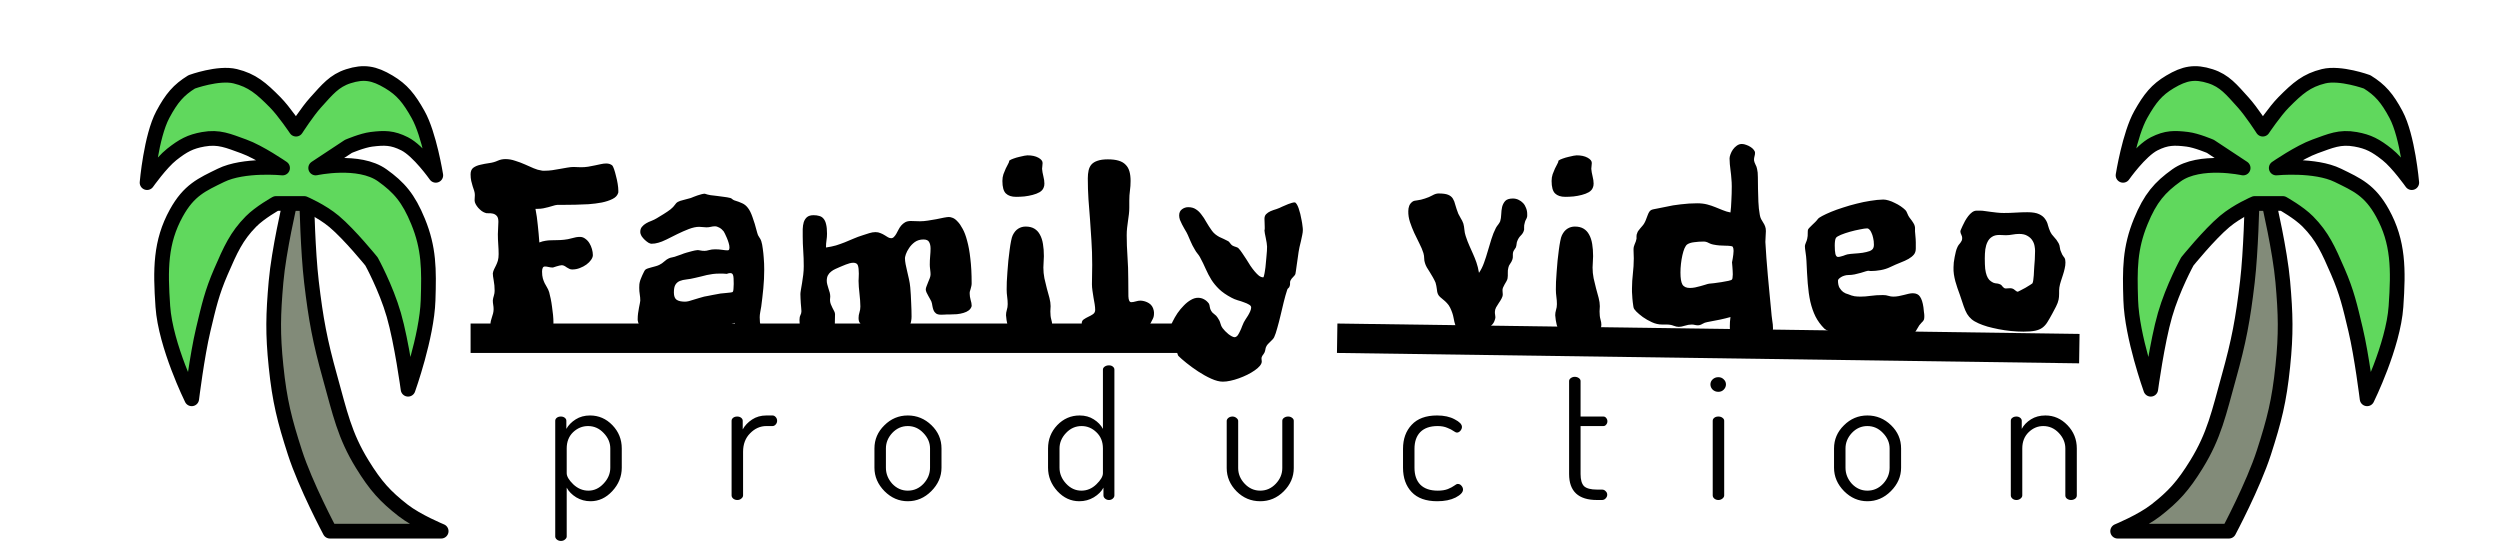 <svg width="170" height="37" viewBox="0 0 170 37" fill="none" xmlns="http://www.w3.org/2000/svg">
<g filter="url(#filter0_d)">
<path d="M42.028 9.139C41.976 9.303 41.847 9.435 41.642 9.534C41.442 9.634 41.202 9.713 40.921 9.771C40.645 9.824 40.347 9.862 40.024 9.886C39.708 9.903 39.406 9.915 39.119 9.921C38.832 9.927 38.577 9.93 38.355 9.93C38.138 9.924 37.988 9.924 37.906 9.93C37.795 9.941 37.69 9.965 37.59 10C37.49 10.029 37.388 10.059 37.282 10.088C37.177 10.117 37.062 10.144 36.94 10.167C36.822 10.19 36.688 10.202 36.535 10.202H36.412C36.482 10.56 36.535 10.929 36.57 11.31C36.611 11.685 36.647 12.077 36.676 12.487C36.822 12.429 36.96 12.391 37.089 12.373C37.224 12.35 37.355 12.338 37.484 12.338C37.619 12.332 37.757 12.329 37.898 12.329C38.038 12.329 38.19 12.32 38.355 12.303C38.536 12.285 38.718 12.25 38.899 12.197C39.087 12.139 39.266 12.109 39.435 12.109C39.57 12.109 39.69 12.15 39.796 12.232C39.907 12.309 40.001 12.408 40.077 12.531C40.153 12.654 40.212 12.789 40.253 12.935C40.294 13.082 40.315 13.22 40.315 13.349C40.315 13.448 40.273 13.557 40.191 13.674C40.115 13.785 40.01 13.891 39.875 13.99C39.746 14.084 39.597 14.163 39.427 14.227C39.263 14.292 39.09 14.324 38.908 14.324C38.838 14.324 38.773 14.31 38.715 14.28C38.656 14.251 38.598 14.219 38.539 14.184C38.486 14.143 38.431 14.107 38.372 14.078C38.319 14.049 38.261 14.034 38.196 14.034C38.161 14.034 38.108 14.043 38.038 14.06C37.974 14.078 37.909 14.096 37.845 14.113C37.78 14.131 37.725 14.148 37.678 14.166C37.631 14.184 37.605 14.192 37.599 14.192C37.499 14.192 37.402 14.181 37.309 14.157C37.215 14.134 37.13 14.122 37.054 14.122C36.983 14.122 36.934 14.154 36.904 14.219C36.875 14.283 36.86 14.365 36.86 14.465C36.86 14.652 36.878 14.808 36.913 14.931C36.948 15.048 36.989 15.156 37.036 15.256C37.089 15.35 37.142 15.443 37.194 15.537C37.253 15.631 37.303 15.742 37.344 15.871C37.379 15.994 37.414 16.144 37.449 16.319C37.484 16.489 37.514 16.668 37.537 16.855C37.566 17.043 37.59 17.23 37.607 17.418C37.625 17.605 37.634 17.778 37.634 17.936C37.634 18.007 37.628 18.112 37.616 18.253C37.605 18.388 37.584 18.528 37.555 18.675C37.531 18.821 37.496 18.959 37.449 19.088C37.408 19.223 37.355 19.319 37.291 19.378C37.262 19.407 37.209 19.434 37.133 19.457C37.057 19.48 36.972 19.504 36.878 19.527C36.79 19.551 36.702 19.571 36.614 19.589C36.526 19.612 36.459 19.633 36.412 19.65C36.283 19.686 36.14 19.738 35.981 19.809C35.823 19.879 35.685 19.914 35.568 19.914C35.475 19.914 35.357 19.882 35.217 19.817C35.076 19.759 34.933 19.721 34.786 19.703C34.505 19.68 34.285 19.639 34.127 19.58C33.969 19.527 33.846 19.448 33.758 19.343C33.676 19.243 33.614 19.111 33.573 18.947C33.538 18.777 33.5 18.566 33.459 18.314C33.447 18.244 33.427 18.189 33.398 18.148C33.368 18.106 33.353 18.065 33.353 18.024C33.353 17.96 33.362 17.89 33.38 17.814C33.403 17.737 33.427 17.658 33.45 17.576C33.48 17.488 33.506 17.4 33.529 17.312C33.553 17.219 33.565 17.122 33.565 17.023C33.565 16.923 33.556 16.823 33.538 16.724C33.52 16.624 33.512 16.524 33.512 16.425C33.523 16.319 33.547 16.214 33.582 16.108C33.617 15.997 33.635 15.886 33.635 15.774C33.635 15.523 33.614 15.291 33.573 15.08C33.532 14.863 33.512 14.699 33.512 14.588C33.529 14.482 33.559 14.389 33.6 14.307C33.647 14.225 33.69 14.137 33.731 14.043C33.778 13.949 33.819 13.844 33.855 13.727C33.89 13.604 33.907 13.454 33.907 13.278C33.907 13.073 33.898 12.854 33.881 12.619C33.863 12.379 33.855 12.148 33.855 11.925C33.855 11.796 33.86 11.658 33.872 11.512C33.884 11.359 33.89 11.216 33.89 11.081C33.89 10.888 33.852 10.753 33.775 10.677C33.705 10.601 33.62 10.551 33.52 10.527C33.421 10.504 33.318 10.495 33.213 10.501C33.113 10.507 33.034 10.495 32.976 10.466C32.905 10.442 32.829 10.401 32.747 10.343C32.665 10.278 32.589 10.208 32.519 10.132C32.448 10.05 32.39 9.965 32.343 9.877C32.296 9.789 32.273 9.704 32.273 9.622C32.273 9.569 32.275 9.511 32.281 9.446C32.287 9.376 32.29 9.314 32.29 9.262C32.29 9.168 32.275 9.074 32.246 8.98C32.217 8.881 32.182 8.775 32.141 8.664C32.105 8.553 32.073 8.433 32.044 8.304C32.015 8.169 32 8.02 32 7.855C32 7.65 32.062 7.501 32.185 7.407C32.313 7.313 32.472 7.246 32.659 7.205C32.852 7.158 33.055 7.12 33.266 7.091C33.482 7.062 33.679 7.006 33.855 6.924C34.013 6.854 34.185 6.818 34.373 6.818C34.59 6.818 34.81 6.856 35.032 6.933C35.261 7.003 35.48 7.085 35.691 7.179C35.902 7.267 36.102 7.354 36.289 7.442C36.482 7.524 36.655 7.574 36.808 7.592C36.843 7.604 36.881 7.609 36.922 7.609C36.963 7.609 37.007 7.609 37.054 7.609C37.206 7.609 37.37 7.598 37.546 7.574C37.722 7.545 37.898 7.516 38.073 7.486C38.249 7.451 38.416 7.422 38.574 7.398C38.738 7.369 38.882 7.354 39.005 7.354C39.075 7.354 39.154 7.357 39.242 7.363C39.336 7.369 39.424 7.372 39.506 7.372C39.67 7.372 39.831 7.36 39.989 7.337C40.148 7.308 40.3 7.278 40.446 7.249C40.593 7.214 40.73 7.185 40.859 7.161C40.988 7.132 41.108 7.117 41.22 7.117C41.39 7.117 41.527 7.161 41.633 7.249C41.668 7.284 41.709 7.369 41.756 7.504C41.803 7.639 41.847 7.794 41.888 7.97C41.935 8.14 41.973 8.315 42.002 8.497C42.031 8.679 42.046 8.831 42.046 8.954C42.046 8.989 42.046 9.024 42.046 9.06C42.046 9.095 42.04 9.121 42.028 9.139ZM51.932 13.507C51.944 13.642 51.953 13.779 51.959 13.92C51.964 14.055 51.967 14.195 51.967 14.342C51.967 14.758 51.947 15.18 51.906 15.607C51.865 16.029 51.818 16.439 51.765 16.838C51.748 16.967 51.724 17.099 51.695 17.233C51.671 17.362 51.66 17.477 51.66 17.576C51.66 17.793 51.68 18.004 51.721 18.209C51.762 18.408 51.783 18.593 51.783 18.763C51.783 18.798 51.759 18.877 51.712 19C51.666 19.123 51.589 19.249 51.484 19.378C51.384 19.507 51.252 19.621 51.088 19.721C50.93 19.826 50.737 19.879 50.508 19.879C50.245 19.879 50.066 19.803 49.972 19.65C49.884 19.498 49.84 19.305 49.84 19.07C49.84 18.906 49.855 18.73 49.884 18.543C49.914 18.35 49.946 18.153 49.981 17.954C49.846 17.983 49.712 18.039 49.577 18.121C49.448 18.203 49.325 18.279 49.208 18.35C48.95 18.502 48.692 18.663 48.434 18.833C48.182 19.003 47.907 19.158 47.608 19.299C47.309 19.439 46.981 19.557 46.624 19.65C46.272 19.744 45.868 19.791 45.411 19.791C45.399 19.791 45.352 19.791 45.27 19.791C45.194 19.797 45.103 19.797 44.998 19.791C44.892 19.785 44.781 19.77 44.664 19.747C44.552 19.724 44.453 19.686 44.365 19.633C44.236 19.504 44.11 19.343 43.987 19.149C43.87 18.962 43.764 18.777 43.67 18.596C43.583 18.408 43.512 18.244 43.459 18.104C43.407 17.963 43.38 17.878 43.38 17.849C43.369 17.819 43.363 17.793 43.363 17.77C43.363 17.74 43.363 17.711 43.363 17.682C43.363 17.559 43.372 17.433 43.389 17.304C43.407 17.169 43.427 17.043 43.451 16.926C43.474 16.803 43.495 16.7 43.512 16.618C43.53 16.53 43.539 16.472 43.539 16.442C43.539 16.296 43.527 16.155 43.504 16.02C43.48 15.88 43.468 15.727 43.468 15.563C43.468 15.487 43.471 15.408 43.477 15.326C43.489 15.238 43.509 15.148 43.539 15.054C43.539 15.048 43.553 15.01 43.583 14.94C43.612 14.869 43.644 14.793 43.679 14.711C43.72 14.629 43.758 14.55 43.794 14.474C43.834 14.398 43.864 14.354 43.881 14.342C43.922 14.307 43.978 14.277 44.048 14.254C44.119 14.23 44.198 14.207 44.286 14.184C44.374 14.16 44.462 14.137 44.549 14.113C44.643 14.09 44.734 14.058 44.822 14.017C44.957 13.952 45.077 13.87 45.182 13.771C45.294 13.671 45.393 13.604 45.481 13.568C45.54 13.539 45.619 13.516 45.718 13.498C45.824 13.48 45.932 13.448 46.044 13.401C46.12 13.378 46.213 13.346 46.325 13.305C46.436 13.258 46.553 13.217 46.676 13.182C46.805 13.141 46.934 13.105 47.063 13.076C47.192 13.041 47.315 13.018 47.432 13.006C47.485 13.006 47.549 13.015 47.626 13.032C47.708 13.05 47.804 13.059 47.916 13.059C47.998 13.059 48.097 13.041 48.214 13.006C48.332 12.971 48.472 12.953 48.636 12.953C48.8 12.953 48.959 12.965 49.111 12.988C49.263 13.012 49.38 13.023 49.462 13.023C49.527 13.023 49.565 13.006 49.577 12.971C49.594 12.93 49.603 12.883 49.603 12.83C49.603 12.742 49.586 12.64 49.55 12.523C49.515 12.405 49.474 12.291 49.427 12.18C49.38 12.068 49.337 11.972 49.295 11.89C49.255 11.808 49.225 11.755 49.208 11.731C49.12 11.62 49.02 11.535 48.909 11.477C48.803 11.418 48.707 11.389 48.619 11.389C48.525 11.389 48.431 11.4 48.337 11.424C48.25 11.447 48.15 11.459 48.039 11.459C47.957 11.459 47.872 11.453 47.784 11.441C47.702 11.43 47.62 11.424 47.538 11.424C47.338 11.424 47.107 11.474 46.843 11.573C46.586 11.673 46.325 11.787 46.061 11.916C45.803 12.045 45.557 12.168 45.323 12.285C45.094 12.396 44.91 12.47 44.769 12.505C44.693 12.523 44.614 12.54 44.532 12.558C44.45 12.569 44.371 12.575 44.294 12.575C44.248 12.575 44.18 12.552 44.092 12.505C44.01 12.452 43.928 12.388 43.846 12.312C43.764 12.235 43.691 12.15 43.627 12.057C43.568 11.957 43.539 11.86 43.539 11.767C43.539 11.626 43.577 11.512 43.653 11.424C43.729 11.33 43.823 11.251 43.934 11.187C44.045 11.122 44.166 11.066 44.294 11.02C44.429 10.967 44.549 10.908 44.655 10.844C44.79 10.762 44.948 10.665 45.13 10.554C45.311 10.442 45.466 10.337 45.595 10.237C45.73 10.126 45.827 10.026 45.885 9.938C45.944 9.845 46.014 9.774 46.096 9.728C46.178 9.681 46.307 9.637 46.483 9.596C46.659 9.555 46.823 9.511 46.975 9.464C47.022 9.446 47.087 9.42 47.169 9.385C47.256 9.35 47.344 9.317 47.432 9.288C47.526 9.259 47.614 9.232 47.696 9.209C47.784 9.186 47.851 9.174 47.898 9.174H47.933C48.044 9.215 48.17 9.247 48.311 9.271C48.452 9.288 48.598 9.306 48.751 9.323C48.909 9.341 49.064 9.361 49.216 9.385C49.375 9.402 49.524 9.429 49.665 9.464C49.712 9.476 49.755 9.502 49.796 9.543C49.837 9.578 49.881 9.604 49.928 9.622C50.145 9.687 50.327 9.754 50.473 9.824C50.62 9.889 50.749 9.994 50.86 10.141C50.971 10.281 51.074 10.486 51.167 10.756C51.267 11.02 51.376 11.38 51.493 11.837C51.516 11.942 51.56 12.039 51.625 12.127C51.689 12.215 51.736 12.303 51.765 12.391C51.812 12.537 51.847 12.716 51.871 12.927C51.9 13.132 51.92 13.325 51.932 13.507ZM49.823 15.854C49.852 15.824 49.87 15.76 49.876 15.66C49.887 15.555 49.893 15.438 49.893 15.309C49.893 15.156 49.89 15.033 49.884 14.94C49.879 14.84 49.867 14.764 49.849 14.711C49.832 14.658 49.808 14.623 49.779 14.605C49.75 14.582 49.712 14.57 49.665 14.57C49.63 14.57 49.597 14.573 49.568 14.579C49.544 14.585 49.521 14.591 49.498 14.597C49.474 14.608 49.451 14.617 49.427 14.623C49.334 14.611 49.246 14.605 49.164 14.605C49.087 14.605 49.008 14.605 48.926 14.605C48.762 14.605 48.61 14.614 48.469 14.632C48.334 14.649 48.2 14.673 48.065 14.702C47.936 14.731 47.807 14.764 47.678 14.799C47.549 14.834 47.412 14.866 47.265 14.896C47.054 14.948 46.861 14.983 46.685 15.001C46.509 15.019 46.357 15.054 46.228 15.106C46.099 15.159 46 15.244 45.929 15.361C45.859 15.473 45.824 15.648 45.824 15.889C45.824 16.135 45.888 16.302 46.017 16.39C46.146 16.472 46.334 16.513 46.58 16.513C46.656 16.513 46.744 16.501 46.843 16.477C46.943 16.448 47.048 16.416 47.16 16.381C47.277 16.346 47.394 16.311 47.511 16.275C47.634 16.234 47.757 16.199 47.88 16.17C47.968 16.152 48.062 16.135 48.162 16.117C48.267 16.094 48.37 16.073 48.469 16.056C48.575 16.038 48.671 16.02 48.759 16.003C48.853 15.985 48.932 15.971 48.997 15.959C49.038 15.953 49.102 15.947 49.19 15.941C49.278 15.93 49.366 15.921 49.454 15.915C49.542 15.903 49.621 15.895 49.691 15.889C49.767 15.877 49.811 15.865 49.823 15.854ZM66.072 16.82C66.037 16.938 65.97 17.034 65.87 17.11C65.776 17.181 65.659 17.236 65.519 17.277C65.384 17.318 65.234 17.348 65.07 17.365C64.912 17.377 64.754 17.383 64.596 17.383H64.394C64.376 17.383 64.326 17.386 64.244 17.392C64.162 17.398 64.08 17.4 63.998 17.4C63.84 17.4 63.723 17.371 63.647 17.312C63.57 17.254 63.515 17.181 63.48 17.093C63.444 16.999 63.418 16.899 63.401 16.794C63.389 16.689 63.365 16.589 63.33 16.495C63.319 16.466 63.292 16.416 63.251 16.346C63.216 16.275 63.175 16.202 63.128 16.126C63.081 16.044 63.04 15.965 63.005 15.889C62.97 15.807 62.952 15.739 62.952 15.687C62.952 15.622 62.97 15.549 63.005 15.467C63.04 15.379 63.075 15.288 63.111 15.194C63.151 15.101 63.19 15.007 63.225 14.913C63.26 14.819 63.278 14.734 63.278 14.658C63.278 14.57 63.269 14.459 63.251 14.324C63.233 14.19 63.225 14.081 63.225 13.999C63.225 13.8 63.233 13.606 63.251 13.419C63.269 13.226 63.278 13.053 63.278 12.9C63.278 12.719 63.245 12.572 63.181 12.461C63.122 12.344 62.993 12.285 62.794 12.285C62.566 12.285 62.369 12.344 62.205 12.461C62.047 12.578 61.918 12.713 61.819 12.865C61.719 13.012 61.646 13.152 61.599 13.287C61.558 13.422 61.537 13.507 61.537 13.542C61.537 13.671 61.552 13.812 61.581 13.964C61.611 14.116 61.646 14.277 61.687 14.447C61.728 14.617 61.769 14.796 61.81 14.983C61.851 15.165 61.88 15.352 61.898 15.546C61.927 15.874 61.947 16.217 61.959 16.574C61.977 16.926 61.986 17.242 61.986 17.523C61.986 17.729 61.95 17.925 61.88 18.112C61.81 18.294 61.681 18.44 61.493 18.552C61.423 18.599 61.335 18.625 61.23 18.631C61.124 18.631 61.028 18.64 60.94 18.657C60.887 18.669 60.808 18.692 60.702 18.727C60.597 18.757 60.48 18.786 60.351 18.815C60.222 18.845 60.087 18.871 59.946 18.895C59.806 18.918 59.674 18.93 59.551 18.93C59.416 18.93 59.314 18.918 59.243 18.895C59.173 18.871 59.117 18.836 59.076 18.789C59.035 18.742 58.997 18.686 58.962 18.622C58.933 18.552 58.889 18.473 58.83 18.385C58.778 18.309 58.725 18.244 58.672 18.191C58.619 18.133 58.569 18.08 58.523 18.033C58.482 17.98 58.446 17.925 58.417 17.866C58.394 17.802 58.382 17.723 58.382 17.629C58.382 17.494 58.403 17.365 58.444 17.242C58.484 17.119 58.505 16.984 58.505 16.838C58.505 16.703 58.499 16.562 58.487 16.416C58.476 16.264 58.461 16.111 58.444 15.959C58.426 15.807 58.411 15.657 58.4 15.511C58.388 15.364 58.382 15.227 58.382 15.098C58.382 15.051 58.385 14.986 58.391 14.904C58.397 14.816 58.4 14.717 58.4 14.605C58.4 14.359 58.379 14.175 58.338 14.052C58.297 13.929 58.191 13.867 58.022 13.867C57.945 13.867 57.863 13.879 57.776 13.902C57.688 13.926 57.6 13.955 57.512 13.99C57.43 14.02 57.351 14.052 57.275 14.087C57.204 14.116 57.149 14.14 57.108 14.157C57.014 14.198 56.914 14.242 56.809 14.289C56.703 14.336 56.607 14.395 56.519 14.465C56.431 14.529 56.358 14.614 56.299 14.72C56.246 14.819 56.22 14.945 56.22 15.098C56.22 15.174 56.232 15.256 56.255 15.344C56.278 15.432 56.305 15.523 56.334 15.616C56.369 15.71 56.399 15.804 56.422 15.898C56.445 15.991 56.457 16.082 56.457 16.17C56.457 16.211 56.454 16.249 56.448 16.284C56.443 16.319 56.44 16.355 56.44 16.39C56.44 16.489 56.457 16.586 56.492 16.68C56.528 16.768 56.566 16.852 56.607 16.935C56.653 17.017 56.694 17.096 56.73 17.172C56.765 17.242 56.782 17.307 56.782 17.365C56.782 17.676 56.776 17.954 56.765 18.2C56.759 18.44 56.724 18.645 56.659 18.815C56.601 18.98 56.507 19.105 56.378 19.193C56.249 19.281 56.065 19.325 55.824 19.325C55.766 19.325 55.675 19.314 55.552 19.29C55.429 19.273 55.297 19.246 55.156 19.211C55.022 19.182 54.896 19.144 54.778 19.097C54.667 19.05 54.591 19 54.55 18.947C54.532 18.912 54.512 18.854 54.488 18.771C54.471 18.684 54.45 18.584 54.427 18.473C54.409 18.361 54.395 18.244 54.383 18.121C54.371 17.998 54.365 17.878 54.365 17.761C54.365 17.626 54.386 17.518 54.427 17.436C54.474 17.348 54.497 17.257 54.497 17.163C54.497 17.093 54.491 17.011 54.48 16.917C54.474 16.817 54.465 16.715 54.453 16.609C54.447 16.504 54.441 16.398 54.436 16.293C54.43 16.188 54.427 16.088 54.427 15.994C54.427 15.935 54.439 15.839 54.462 15.704C54.486 15.569 54.512 15.414 54.541 15.238C54.57 15.062 54.597 14.878 54.62 14.685C54.644 14.485 54.655 14.292 54.655 14.104C54.655 13.741 54.644 13.393 54.62 13.059C54.597 12.725 54.585 12.396 54.585 12.074C54.585 11.91 54.585 11.743 54.585 11.573C54.591 11.403 54.614 11.248 54.655 11.107C54.702 10.967 54.776 10.852 54.875 10.765C54.981 10.677 55.13 10.633 55.323 10.633C55.47 10.633 55.599 10.65 55.71 10.685C55.827 10.715 55.924 10.776 56 10.87C56.082 10.964 56.141 11.093 56.176 11.257C56.217 11.415 56.237 11.626 56.237 11.89C56.237 12.042 56.226 12.191 56.202 12.338C56.179 12.479 56.167 12.643 56.167 12.83C56.413 12.795 56.639 12.748 56.844 12.69C57.049 12.625 57.248 12.555 57.441 12.479C57.635 12.396 57.831 12.315 58.03 12.232C58.23 12.145 58.444 12.065 58.672 11.995C58.824 11.948 58.971 11.901 59.111 11.854C59.258 11.808 59.399 11.784 59.533 11.784C59.662 11.784 59.776 11.808 59.876 11.854C59.982 11.896 60.075 11.942 60.157 11.995C60.245 12.042 60.321 12.089 60.386 12.136C60.456 12.177 60.526 12.197 60.597 12.197C60.673 12.197 60.737 12.168 60.79 12.109C60.849 12.051 60.901 11.98 60.948 11.898C60.995 11.81 61.045 11.717 61.098 11.617C61.151 11.512 61.212 11.418 61.282 11.336C61.358 11.248 61.446 11.175 61.546 11.116C61.651 11.058 61.78 11.028 61.933 11.028C62.032 11.028 62.135 11.031 62.24 11.037C62.352 11.043 62.457 11.046 62.557 11.046C62.721 11.046 62.9 11.031 63.093 11.002C63.292 10.973 63.486 10.94 63.673 10.905C63.861 10.864 64.03 10.829 64.183 10.8C64.341 10.771 64.455 10.756 64.525 10.756C64.596 10.756 64.684 10.776 64.789 10.817C64.895 10.858 65.003 10.94 65.114 11.063C65.232 11.181 65.346 11.345 65.457 11.556C65.574 11.761 65.677 12.033 65.765 12.373C65.859 12.707 65.932 13.111 65.984 13.586C66.043 14.06 66.072 14.623 66.072 15.273C66.072 15.344 66.064 15.411 66.046 15.476C66.034 15.534 66.02 15.593 66.002 15.651C65.984 15.71 65.967 15.769 65.949 15.827C65.938 15.886 65.935 15.941 65.941 15.994C65.941 16.105 65.961 16.237 66.002 16.39C66.049 16.542 66.072 16.668 66.072 16.768V16.82ZM70.966 8.761C70.92 8.884 70.829 8.986 70.694 9.068C70.559 9.145 70.401 9.206 70.219 9.253C70.044 9.3 69.856 9.335 69.657 9.358C69.458 9.376 69.27 9.385 69.094 9.385C68.79 9.385 68.558 9.309 68.4 9.156C68.242 9.004 68.163 8.72 68.163 8.304C68.163 8.14 68.186 7.987 68.233 7.847C68.286 7.706 68.339 7.577 68.391 7.46C68.45 7.343 68.503 7.24 68.549 7.152C68.602 7.064 68.629 6.988 68.629 6.924C68.699 6.871 68.796 6.824 68.919 6.783C69.047 6.736 69.176 6.698 69.305 6.669C69.434 6.634 69.551 6.607 69.657 6.59C69.762 6.572 69.833 6.563 69.868 6.563C70.167 6.563 70.413 6.616 70.606 6.722C70.799 6.827 70.896 6.947 70.896 7.082C70.896 7.146 70.89 7.217 70.879 7.293C70.867 7.363 70.861 7.425 70.861 7.478C70.873 7.63 70.902 7.8 70.949 7.987C70.996 8.169 71.019 8.336 71.019 8.488C71.019 8.594 71.002 8.685 70.966 8.761ZM71.476 18.385C71.429 18.455 71.333 18.531 71.186 18.613C71.046 18.689 70.885 18.763 70.703 18.833C70.521 18.898 70.337 18.95 70.149 18.991C69.968 19.032 69.815 19.053 69.692 19.053C69.464 19.029 69.27 18.977 69.112 18.895C68.954 18.812 68.825 18.701 68.725 18.561C68.626 18.42 68.552 18.256 68.505 18.068C68.459 17.881 68.426 17.67 68.409 17.436C68.409 17.318 68.426 17.201 68.462 17.084C68.503 16.961 68.523 16.826 68.523 16.68C68.523 16.516 68.511 16.352 68.488 16.188C68.465 16.018 68.453 15.851 68.453 15.687C68.453 15.552 68.456 15.379 68.462 15.168C68.473 14.957 68.488 14.729 68.505 14.482C68.523 14.236 68.544 13.984 68.567 13.727C68.596 13.469 68.626 13.226 68.655 12.997C68.684 12.769 68.716 12.566 68.752 12.391C68.787 12.209 68.825 12.077 68.866 11.995C68.966 11.79 69.091 11.641 69.244 11.547C69.396 11.453 69.563 11.406 69.745 11.406C69.979 11.406 70.175 11.453 70.334 11.547C70.492 11.641 70.618 11.775 70.712 11.951C70.811 12.127 70.882 12.341 70.922 12.593C70.964 12.839 70.984 13.114 70.984 13.419C70.984 13.554 70.978 13.685 70.966 13.815C70.955 13.943 70.949 14.069 70.949 14.192C70.949 14.438 70.972 14.682 71.019 14.922C71.072 15.162 71.128 15.394 71.186 15.616C71.251 15.839 71.309 16.053 71.362 16.258C71.415 16.463 71.441 16.65 71.441 16.82C71.441 16.873 71.438 16.935 71.432 17.005C71.426 17.069 71.424 17.128 71.424 17.181C71.424 17.398 71.444 17.576 71.485 17.717C71.526 17.852 71.547 17.975 71.547 18.086C71.547 18.191 71.523 18.291 71.476 18.385ZM78.453 17.11C78.465 17.157 78.471 17.198 78.471 17.233C78.471 17.269 78.471 17.301 78.471 17.33C78.471 17.465 78.445 17.582 78.392 17.682C78.339 17.781 78.286 17.884 78.234 17.989C78.204 18.042 78.175 18.112 78.146 18.2C78.116 18.288 78.078 18.373 78.031 18.455C77.985 18.531 77.926 18.599 77.856 18.657C77.791 18.716 77.712 18.745 77.618 18.745C77.513 18.745 77.39 18.739 77.249 18.727C77.109 18.716 76.98 18.71 76.862 18.71C76.722 18.71 76.552 18.719 76.353 18.736C76.154 18.754 75.945 18.763 75.729 18.763H75.553C75.33 18.763 75.111 18.783 74.894 18.824C74.677 18.859 74.49 18.877 74.331 18.877C74.255 18.877 74.17 18.856 74.076 18.815C73.989 18.774 73.906 18.719 73.83 18.648C73.754 18.572 73.69 18.479 73.637 18.367C73.584 18.256 73.558 18.13 73.558 17.989C73.558 17.866 73.605 17.775 73.698 17.717C73.792 17.652 73.895 17.594 74.006 17.541C74.123 17.488 74.229 17.43 74.323 17.365C74.422 17.295 74.472 17.198 74.472 17.075C74.472 16.958 74.46 16.826 74.437 16.68C74.413 16.533 74.387 16.384 74.358 16.231C74.334 16.073 74.311 15.918 74.287 15.766C74.264 15.607 74.252 15.461 74.252 15.326C74.252 15.109 74.255 14.893 74.261 14.676C74.267 14.459 74.27 14.239 74.27 14.017C74.27 13.413 74.252 12.859 74.217 12.355C74.188 11.846 74.156 11.362 74.12 10.905C74.085 10.442 74.05 9.988 74.015 9.543C73.986 9.092 73.971 8.62 73.971 8.128C73.971 7.929 73.989 7.75 74.024 7.592C74.059 7.434 74.123 7.299 74.217 7.188C74.317 7.076 74.454 6.991 74.63 6.933C74.812 6.868 75.046 6.836 75.333 6.836C75.626 6.836 75.869 6.865 76.063 6.924C76.262 6.982 76.42 7.073 76.537 7.196C76.66 7.313 76.748 7.466 76.801 7.653C76.854 7.835 76.88 8.052 76.88 8.304C76.88 8.532 76.865 8.752 76.836 8.963C76.807 9.168 76.792 9.394 76.792 9.64V10.123C76.792 10.27 76.783 10.416 76.766 10.562C76.748 10.709 76.728 10.861 76.704 11.02C76.681 11.172 76.66 11.33 76.643 11.494C76.625 11.652 76.616 11.819 76.616 11.995C76.616 12.47 76.634 12.956 76.669 13.454C76.704 13.952 76.722 14.462 76.722 14.983C76.722 15.499 76.725 15.889 76.731 16.152C76.742 16.416 76.807 16.548 76.924 16.548C77.012 16.548 77.115 16.53 77.232 16.495C77.349 16.46 77.46 16.442 77.566 16.442C77.771 16.454 77.958 16.513 78.128 16.618C78.298 16.724 78.406 16.888 78.453 17.11ZM88.305 13.129C88.293 13.217 88.275 13.343 88.252 13.507C88.228 13.671 88.205 13.835 88.181 13.999C88.158 14.163 88.138 14.31 88.12 14.438C88.102 14.562 88.091 14.629 88.085 14.641C88.055 14.705 88.003 14.773 87.927 14.843C87.85 14.913 87.789 14.998 87.742 15.098C87.724 15.145 87.719 15.203 87.724 15.273C87.73 15.344 87.719 15.411 87.689 15.476C87.677 15.523 87.651 15.56 87.61 15.59C87.569 15.619 87.543 15.657 87.531 15.704C87.449 15.95 87.37 16.229 87.294 16.539C87.218 16.85 87.144 17.157 87.074 17.462C87.004 17.761 86.93 18.042 86.854 18.306C86.784 18.569 86.714 18.777 86.643 18.93C86.614 18.988 86.576 19.041 86.529 19.088C86.482 19.141 86.43 19.193 86.371 19.246C86.318 19.299 86.265 19.352 86.213 19.404C86.16 19.463 86.119 19.527 86.09 19.598C86.072 19.633 86.057 19.689 86.046 19.765C86.034 19.841 86.013 19.911 85.984 19.976C85.961 20.023 85.937 20.061 85.914 20.09C85.89 20.125 85.867 20.157 85.844 20.186C85.826 20.216 85.811 20.245 85.8 20.274C85.788 20.304 85.782 20.342 85.782 20.389C85.782 20.424 85.785 20.456 85.791 20.485C85.797 20.515 85.8 20.547 85.8 20.582C85.8 20.676 85.756 20.775 85.668 20.881C85.58 20.986 85.463 21.089 85.316 21.189C85.176 21.288 85.011 21.385 84.824 21.479C84.636 21.572 84.443 21.654 84.244 21.725C84.051 21.795 83.857 21.851 83.664 21.892C83.476 21.933 83.306 21.953 83.154 21.953C82.926 21.953 82.662 21.886 82.363 21.751C82.064 21.616 81.768 21.452 81.475 21.259C81.188 21.071 80.922 20.878 80.676 20.679C80.435 20.485 80.254 20.327 80.131 20.204C80.113 20.186 80.09 20.128 80.06 20.028C80.037 19.935 79.987 19.844 79.911 19.756C79.847 19.686 79.782 19.63 79.718 19.589C79.653 19.554 79.606 19.519 79.577 19.483C79.466 19.296 79.41 19.117 79.41 18.947C79.41 18.812 79.439 18.654 79.498 18.473C79.551 18.285 79.627 18.092 79.726 17.893C79.826 17.688 79.94 17.488 80.069 17.295C80.204 17.102 80.347 16.929 80.5 16.776C80.652 16.618 80.81 16.492 80.974 16.398C81.138 16.299 81.302 16.249 81.467 16.249C81.607 16.249 81.739 16.281 81.862 16.346C81.991 16.41 82.105 16.51 82.205 16.645C82.234 16.697 82.255 16.773 82.266 16.873C82.278 16.967 82.31 17.058 82.363 17.145C82.41 17.227 82.48 17.301 82.574 17.365C82.668 17.43 82.741 17.506 82.794 17.594C82.888 17.723 82.952 17.855 82.987 17.989C83.022 18.124 83.072 18.232 83.136 18.314C83.183 18.373 83.242 18.44 83.312 18.517C83.383 18.587 83.456 18.654 83.532 18.719C83.608 18.777 83.684 18.827 83.76 18.868C83.837 18.909 83.904 18.93 83.963 18.93C84.045 18.918 84.115 18.871 84.174 18.789C84.232 18.701 84.285 18.605 84.332 18.499C84.385 18.394 84.428 18.288 84.464 18.183C84.505 18.071 84.543 17.983 84.578 17.919C84.601 17.872 84.639 17.808 84.692 17.726C84.751 17.638 84.809 17.547 84.868 17.453C84.927 17.354 84.976 17.257 85.017 17.163C85.058 17.064 85.079 16.979 85.079 16.908C85.079 16.832 85.032 16.768 84.938 16.715C84.844 16.656 84.727 16.604 84.587 16.557C84.452 16.504 84.308 16.457 84.156 16.416C84.004 16.369 83.869 16.314 83.752 16.249C83.394 16.061 83.11 15.865 82.899 15.66C82.688 15.455 82.513 15.241 82.372 15.019C82.231 14.79 82.105 14.55 81.994 14.298C81.883 14.04 81.748 13.765 81.59 13.472C81.543 13.39 81.487 13.31 81.423 13.234C81.358 13.158 81.3 13.07 81.247 12.971C81.188 12.871 81.135 12.777 81.089 12.69C81.048 12.602 81.007 12.514 80.966 12.426C80.93 12.338 80.889 12.244 80.843 12.145C80.802 12.039 80.749 11.925 80.684 11.802C80.643 11.726 80.594 11.641 80.535 11.547C80.482 11.453 80.43 11.356 80.377 11.257C80.324 11.151 80.277 11.049 80.236 10.949C80.201 10.844 80.183 10.744 80.183 10.65C80.183 10.463 80.248 10.322 80.377 10.229C80.506 10.135 80.646 10.088 80.799 10.088C81.004 10.088 81.177 10.135 81.317 10.229C81.458 10.316 81.584 10.437 81.695 10.589C81.812 10.735 81.924 10.905 82.029 11.099C82.14 11.292 82.269 11.491 82.416 11.696C82.486 11.79 82.562 11.869 82.644 11.934C82.726 11.998 82.814 12.057 82.908 12.109C83.008 12.156 83.11 12.203 83.216 12.25C83.321 12.297 83.427 12.35 83.532 12.408C83.579 12.449 83.623 12.499 83.664 12.558C83.705 12.616 83.752 12.663 83.805 12.698C83.869 12.733 83.942 12.763 84.024 12.786C84.106 12.81 84.165 12.836 84.2 12.865C84.288 12.953 84.376 13.065 84.464 13.199C84.557 13.334 84.651 13.475 84.745 13.621C84.839 13.768 84.932 13.917 85.026 14.069C85.126 14.216 85.225 14.348 85.325 14.465C85.425 14.582 85.521 14.679 85.615 14.755C85.715 14.825 85.811 14.86 85.905 14.86C85.923 14.854 85.94 14.808 85.958 14.72C85.981 14.632 86.002 14.523 86.019 14.395C86.043 14.26 86.06 14.113 86.072 13.955C86.09 13.791 86.104 13.633 86.116 13.48C86.134 13.328 86.145 13.188 86.151 13.059C86.157 12.93 86.16 12.833 86.16 12.769C86.16 12.704 86.151 12.619 86.134 12.514C86.116 12.402 86.096 12.291 86.072 12.18C86.049 12.068 86.028 11.966 86.01 11.872C85.993 11.773 85.984 11.705 85.984 11.67C85.996 11.641 86.002 11.608 86.002 11.573C86.002 11.532 86.002 11.488 86.002 11.441C86.002 11.348 85.999 11.248 85.993 11.143C85.987 11.031 85.984 10.943 85.984 10.879C85.984 10.744 86.022 10.639 86.098 10.562C86.18 10.48 86.28 10.413 86.397 10.36C86.52 10.308 86.652 10.261 86.793 10.22C86.933 10.173 87.065 10.117 87.188 10.053C87.235 10.029 87.297 10.003 87.373 9.974C87.449 9.938 87.525 9.906 87.601 9.877C87.683 9.848 87.763 9.821 87.839 9.798C87.915 9.774 87.979 9.763 88.032 9.763C88.079 9.763 88.126 9.801 88.173 9.877C88.219 9.947 88.263 10.041 88.305 10.158C88.346 10.275 88.384 10.404 88.419 10.545C88.454 10.685 88.483 10.826 88.507 10.967C88.536 11.107 88.556 11.236 88.568 11.354C88.586 11.471 88.594 11.565 88.594 11.635C88.594 11.734 88.58 11.852 88.551 11.986C88.527 12.121 88.498 12.259 88.463 12.399C88.433 12.54 88.401 12.675 88.366 12.804C88.337 12.933 88.316 13.041 88.305 13.129ZM103.85 10.703C103.838 10.785 103.811 10.858 103.77 10.923C103.729 10.987 103.7 11.063 103.683 11.151C103.647 11.263 103.633 11.371 103.639 11.477C103.65 11.576 103.642 11.655 103.612 11.714C103.577 11.819 103.51 11.922 103.41 12.021C103.31 12.121 103.234 12.238 103.182 12.373C103.152 12.432 103.135 12.502 103.129 12.584C103.123 12.666 103.105 12.748 103.076 12.83C103.047 12.883 103.012 12.935 102.971 12.988C102.935 13.041 102.909 13.094 102.892 13.146C102.874 13.223 102.868 13.308 102.874 13.401C102.88 13.495 102.868 13.58 102.839 13.656C102.804 13.756 102.754 13.85 102.689 13.938C102.625 14.02 102.584 14.11 102.566 14.21C102.537 14.321 102.525 14.441 102.531 14.57C102.537 14.693 102.531 14.813 102.514 14.931C102.502 14.995 102.476 15.062 102.434 15.133C102.393 15.203 102.352 15.273 102.311 15.344C102.276 15.414 102.241 15.484 102.206 15.555C102.177 15.625 102.165 15.692 102.171 15.757C102.171 15.804 102.174 15.851 102.18 15.898C102.185 15.938 102.188 15.977 102.188 16.012C102.188 16.111 102.159 16.211 102.101 16.311C102.048 16.41 101.986 16.51 101.916 16.609C101.851 16.709 101.79 16.809 101.731 16.908C101.679 17.008 101.652 17.11 101.652 17.216C101.652 17.292 101.658 17.359 101.67 17.418C101.682 17.471 101.687 17.523 101.687 17.576C101.687 17.635 101.664 17.723 101.617 17.84C101.576 17.951 101.491 18.065 101.362 18.183C101.233 18.294 101.049 18.394 100.809 18.481C100.574 18.564 100.267 18.605 99.886 18.605C99.587 18.605 99.373 18.564 99.244 18.481C99.115 18.399 99.024 18.285 98.972 18.139C98.919 17.986 98.875 17.808 98.84 17.602C98.805 17.398 98.728 17.172 98.611 16.926C98.547 16.797 98.474 16.691 98.391 16.609C98.309 16.521 98.228 16.445 98.145 16.381C98.069 16.316 97.996 16.255 97.926 16.196C97.861 16.138 97.811 16.07 97.776 15.994C97.759 15.959 97.744 15.912 97.732 15.854C97.727 15.795 97.718 15.73 97.706 15.66C97.7 15.59 97.688 15.517 97.671 15.44C97.659 15.364 97.641 15.291 97.618 15.221C97.565 15.098 97.504 14.975 97.433 14.852C97.363 14.729 97.293 14.611 97.223 14.5C97.152 14.383 97.085 14.274 97.02 14.175C96.962 14.069 96.921 13.973 96.897 13.885C96.862 13.785 96.845 13.68 96.845 13.568C96.845 13.451 96.827 13.331 96.792 13.208C96.728 13.003 96.637 12.786 96.519 12.558C96.402 12.323 96.285 12.083 96.168 11.837C96.057 11.591 95.96 11.345 95.878 11.099C95.796 10.847 95.758 10.601 95.764 10.36C95.764 10.231 95.784 10.111 95.825 10C95.866 9.889 95.942 9.792 96.054 9.71C96.118 9.663 96.227 9.634 96.379 9.622C96.537 9.604 96.71 9.563 96.897 9.499C97.085 9.44 97.252 9.37 97.398 9.288C97.551 9.2 97.691 9.156 97.82 9.156C98.113 9.156 98.33 9.186 98.471 9.244C98.617 9.303 98.725 9.391 98.796 9.508C98.866 9.619 98.922 9.763 98.963 9.938C99.01 10.108 99.077 10.308 99.165 10.536C99.212 10.636 99.267 10.738 99.332 10.844C99.402 10.949 99.461 11.069 99.508 11.204C99.543 11.333 99.566 11.471 99.578 11.617C99.59 11.764 99.619 11.907 99.666 12.048C99.748 12.3 99.833 12.523 99.921 12.716C100.009 12.903 100.091 13.088 100.167 13.27C100.249 13.451 100.325 13.642 100.395 13.841C100.466 14.04 100.524 14.277 100.571 14.553C100.712 14.348 100.826 14.119 100.914 13.867C101.008 13.609 101.093 13.346 101.169 13.076C101.251 12.801 101.333 12.528 101.415 12.259C101.497 11.989 101.6 11.734 101.723 11.494C101.769 11.412 101.822 11.336 101.881 11.266C101.939 11.19 101.983 11.116 102.013 11.046C102.054 10.911 102.077 10.756 102.083 10.58C102.089 10.398 102.109 10.229 102.144 10.07C102.185 9.912 102.256 9.777 102.355 9.666C102.461 9.555 102.634 9.499 102.874 9.499C103.015 9.499 103.143 9.528 103.261 9.587C103.378 9.64 103.48 9.713 103.568 9.807C103.656 9.9 103.724 10.012 103.77 10.141C103.823 10.27 103.85 10.407 103.85 10.554V10.703ZM108.313 8.761C108.266 8.884 108.175 8.986 108.041 9.068C107.906 9.145 107.748 9.206 107.566 9.253C107.39 9.3 107.203 9.335 107.003 9.358C106.804 9.376 106.617 9.385 106.441 9.385C106.136 9.385 105.905 9.309 105.747 9.156C105.588 9.004 105.509 8.72 105.509 8.304C105.509 8.14 105.533 7.987 105.58 7.847C105.632 7.706 105.685 7.577 105.738 7.46C105.796 7.343 105.849 7.24 105.896 7.152C105.949 7.064 105.975 6.988 105.975 6.924C106.045 6.871 106.142 6.824 106.265 6.783C106.394 6.736 106.523 6.698 106.652 6.669C106.781 6.634 106.898 6.607 107.003 6.59C107.109 6.572 107.179 6.563 107.214 6.563C107.513 6.563 107.759 6.616 107.953 6.722C108.146 6.827 108.243 6.947 108.243 7.082C108.243 7.146 108.237 7.217 108.225 7.293C108.213 7.363 108.208 7.425 108.208 7.478C108.219 7.63 108.249 7.8 108.295 7.987C108.342 8.169 108.366 8.336 108.366 8.488C108.366 8.594 108.348 8.685 108.313 8.761ZM108.823 18.385C108.776 18.455 108.679 18.531 108.533 18.613C108.392 18.689 108.231 18.763 108.049 18.833C107.868 18.898 107.683 18.95 107.496 18.991C107.314 19.032 107.162 19.053 107.039 19.053C106.81 19.029 106.617 18.977 106.458 18.895C106.3 18.812 106.171 18.701 106.072 18.561C105.972 18.42 105.899 18.256 105.852 18.068C105.805 17.881 105.773 17.67 105.755 17.436C105.755 17.318 105.773 17.201 105.808 17.084C105.849 16.961 105.87 16.826 105.87 16.68C105.87 16.516 105.858 16.352 105.834 16.188C105.811 16.018 105.799 15.851 105.799 15.687C105.799 15.552 105.802 15.379 105.808 15.168C105.82 14.957 105.834 14.729 105.852 14.482C105.87 14.236 105.89 13.984 105.914 13.727C105.943 13.469 105.972 13.226 106.001 12.997C106.031 12.769 106.063 12.566 106.098 12.391C106.133 12.209 106.171 12.077 106.212 11.995C106.312 11.79 106.438 11.641 106.59 11.547C106.743 11.453 106.91 11.406 107.091 11.406C107.326 11.406 107.522 11.453 107.68 11.547C107.838 11.641 107.964 11.775 108.058 11.951C108.158 12.127 108.228 12.341 108.269 12.593C108.31 12.839 108.331 13.114 108.331 13.419C108.331 13.554 108.325 13.685 108.313 13.815C108.301 13.943 108.295 14.069 108.295 14.192C108.295 14.438 108.319 14.682 108.366 14.922C108.418 15.162 108.474 15.394 108.533 15.616C108.597 15.839 108.656 16.053 108.708 16.258C108.761 16.463 108.788 16.65 108.788 16.82C108.788 16.873 108.785 16.935 108.779 17.005C108.773 17.069 108.77 17.128 108.77 17.181C108.77 17.398 108.791 17.576 108.832 17.717C108.873 17.852 108.893 17.975 108.893 18.086C108.893 18.191 108.87 18.291 108.823 18.385ZM120.44 17.128C120.458 17.362 120.481 17.579 120.511 17.778C120.546 17.977 120.564 18.162 120.564 18.332C120.564 18.473 120.54 18.61 120.493 18.745C120.452 18.88 120.376 18.997 120.265 19.097C120.159 19.202 120.016 19.287 119.834 19.352C119.658 19.416 119.436 19.448 119.166 19.448C118.803 19.448 118.516 19.428 118.305 19.387C118.1 19.346 117.947 19.275 117.848 19.176C117.748 19.076 117.687 18.947 117.663 18.789C117.64 18.631 117.628 18.432 117.628 18.191C117.628 18.092 117.631 17.989 117.637 17.884C117.648 17.778 117.66 17.67 117.672 17.559C117.443 17.623 117.206 17.682 116.96 17.734C116.72 17.781 116.433 17.837 116.099 17.901C115.981 17.919 115.87 17.96 115.765 18.024C115.659 18.089 115.557 18.121 115.457 18.121C115.393 18.121 115.322 18.112 115.246 18.095C115.176 18.077 115.108 18.068 115.044 18.068C114.892 18.068 114.733 18.095 114.569 18.148C114.411 18.2 114.273 18.227 114.156 18.227C114.051 18.227 113.931 18.2 113.796 18.148C113.667 18.095 113.512 18.068 113.33 18.068H113.022C112.788 18.068 112.557 18.016 112.328 17.91C112.1 17.805 111.895 17.688 111.713 17.559C111.531 17.424 111.382 17.298 111.265 17.181C111.153 17.058 111.098 16.981 111.098 16.952C111.086 16.935 111.074 16.885 111.063 16.803C111.051 16.721 111.039 16.633 111.027 16.539C111.022 16.445 111.013 16.357 111.001 16.275C110.995 16.193 110.992 16.141 110.992 16.117C110.981 16.029 110.975 15.941 110.975 15.854C110.975 15.766 110.975 15.681 110.975 15.599C110.975 15.423 110.981 15.256 110.992 15.098C111.004 14.934 111.019 14.77 111.036 14.605C111.054 14.441 111.068 14.274 111.08 14.104C111.092 13.935 111.098 13.756 111.098 13.568C111.098 13.475 111.095 13.381 111.089 13.287C111.083 13.188 111.08 13.088 111.08 12.988C111.08 12.906 111.086 12.839 111.098 12.786C111.115 12.727 111.133 12.675 111.15 12.628C111.168 12.581 111.186 12.537 111.203 12.496C111.227 12.449 111.244 12.396 111.256 12.338C111.285 12.268 111.294 12.188 111.282 12.101C111.276 12.007 111.294 11.919 111.335 11.837C111.347 11.79 111.37 11.743 111.405 11.696C111.446 11.644 111.49 11.588 111.537 11.529C111.59 11.471 111.64 11.412 111.687 11.354C111.739 11.295 111.783 11.233 111.818 11.169C111.871 11.075 111.912 10.984 111.941 10.896C111.977 10.803 112.009 10.718 112.038 10.642C112.067 10.56 112.1 10.489 112.135 10.431C112.17 10.366 112.214 10.319 112.267 10.29C112.302 10.267 112.36 10.246 112.442 10.229C112.524 10.211 112.615 10.193 112.715 10.176C112.814 10.152 112.917 10.132 113.022 10.114C113.134 10.097 113.236 10.076 113.33 10.053C113.594 9.988 113.913 9.936 114.288 9.895C114.669 9.848 115.041 9.824 115.404 9.824C115.662 9.824 115.891 9.851 116.09 9.903C116.289 9.956 116.474 10.018 116.644 10.088C116.819 10.152 116.986 10.22 117.145 10.29C117.309 10.36 117.484 10.413 117.672 10.448C117.701 10.226 117.722 9.956 117.733 9.64C117.751 9.323 117.76 8.998 117.76 8.664C117.76 8.488 117.751 8.312 117.733 8.137C117.722 7.961 117.704 7.791 117.681 7.627C117.663 7.457 117.646 7.302 117.628 7.161C117.616 7.015 117.61 6.886 117.61 6.774C117.61 6.698 117.631 6.604 117.672 6.493C117.713 6.376 117.769 6.268 117.839 6.168C117.915 6.062 118.003 5.975 118.103 5.904C118.208 5.828 118.322 5.79 118.445 5.79C118.539 5.79 118.639 5.811 118.744 5.852C118.85 5.887 118.946 5.934 119.034 5.992C119.122 6.045 119.195 6.109 119.254 6.186C119.313 6.256 119.342 6.326 119.342 6.396C119.342 6.473 119.33 6.549 119.307 6.625C119.283 6.701 119.272 6.789 119.272 6.889C119.283 6.977 119.315 7.073 119.368 7.179C119.427 7.284 119.465 7.39 119.482 7.495C119.518 7.63 119.535 7.814 119.535 8.049C119.541 8.283 119.544 8.544 119.544 8.831C119.55 9.112 119.559 9.408 119.57 9.719C119.582 10.029 119.614 10.328 119.667 10.615C119.685 10.721 119.714 10.815 119.755 10.896C119.802 10.973 119.849 11.052 119.896 11.134C119.948 11.21 119.992 11.295 120.027 11.389C120.063 11.477 120.08 11.585 120.08 11.714C120.08 11.819 120.074 11.934 120.063 12.057C120.051 12.174 120.045 12.306 120.045 12.452C120.063 12.792 120.086 13.155 120.115 13.542C120.145 13.923 120.177 14.315 120.212 14.72C120.253 15.124 120.291 15.531 120.326 15.941C120.367 16.346 120.405 16.741 120.44 17.128ZM117.83 12.786C117.801 12.751 117.739 12.73 117.646 12.725C117.558 12.713 117.452 12.707 117.329 12.707C117.206 12.701 117.071 12.695 116.925 12.69C116.778 12.678 116.635 12.657 116.494 12.628C116.412 12.61 116.345 12.59 116.292 12.566C116.245 12.543 116.201 12.523 116.16 12.505C116.119 12.481 116.075 12.464 116.028 12.452C115.981 12.435 115.923 12.426 115.853 12.426C115.63 12.426 115.413 12.44 115.202 12.47C114.997 12.493 114.836 12.546 114.719 12.628C114.66 12.675 114.602 12.763 114.543 12.892C114.49 13.021 114.443 13.176 114.402 13.357C114.361 13.539 114.329 13.732 114.306 13.938C114.282 14.143 114.271 14.342 114.271 14.535C114.271 14.916 114.314 15.185 114.402 15.344C114.496 15.502 114.666 15.581 114.912 15.581C115.023 15.581 115.141 15.569 115.264 15.546C115.387 15.517 115.507 15.487 115.624 15.458C115.747 15.423 115.858 15.391 115.958 15.361C116.058 15.326 116.143 15.303 116.213 15.291C116.277 15.285 116.392 15.273 116.556 15.256C116.72 15.232 116.887 15.209 117.057 15.185C117.232 15.156 117.391 15.127 117.531 15.098C117.672 15.068 117.754 15.036 117.777 15.001C117.795 14.983 117.807 14.942 117.813 14.878C117.824 14.813 117.83 14.74 117.83 14.658C117.83 14.582 117.827 14.5 117.821 14.412C117.815 14.318 117.81 14.233 117.804 14.157C117.798 14.075 117.792 14.005 117.786 13.946C117.78 13.888 117.777 13.85 117.777 13.832C117.777 13.826 117.783 13.797 117.795 13.744C117.807 13.691 117.818 13.627 117.83 13.551C117.842 13.475 117.854 13.393 117.865 13.305C117.877 13.217 117.883 13.135 117.883 13.059C117.883 12.941 117.865 12.851 117.83 12.786ZM130.793 16.891C130.804 17.008 130.816 17.116 130.828 17.216C130.845 17.315 130.854 17.406 130.854 17.488C130.854 17.582 130.848 17.652 130.837 17.699C130.825 17.746 130.804 17.787 130.775 17.822C130.752 17.857 130.716 17.895 130.67 17.936C130.629 17.977 130.576 18.039 130.511 18.121C130.441 18.232 130.371 18.35 130.3 18.473C130.236 18.596 130.157 18.707 130.063 18.807C129.975 18.906 129.87 18.988 129.747 19.053C129.629 19.123 129.486 19.158 129.316 19.158C129.211 19.158 129.096 19.149 128.973 19.132C128.856 19.12 128.736 19.105 128.613 19.088C128.496 19.07 128.379 19.053 128.261 19.035C128.15 19.023 128.047 19.018 127.954 19.018C127.549 19.018 127.139 19.012 126.723 19C126.313 18.982 125.923 18.93 125.554 18.842C125.431 18.807 125.302 18.777 125.168 18.754C125.033 18.725 124.898 18.692 124.763 18.657C124.629 18.622 124.5 18.581 124.377 18.534C124.254 18.481 124.148 18.42 124.06 18.35C123.808 18.098 123.606 17.822 123.454 17.523C123.307 17.225 123.19 16.888 123.102 16.513C123.02 16.138 122.962 15.722 122.926 15.265C122.891 14.808 122.862 14.295 122.838 13.727C122.827 13.527 122.806 13.337 122.777 13.155C122.748 12.974 122.733 12.833 122.733 12.733C122.733 12.687 122.754 12.613 122.795 12.514C122.841 12.414 122.874 12.32 122.891 12.232C122.921 12.104 122.932 11.977 122.926 11.854C122.926 11.726 122.932 11.646 122.944 11.617C122.962 11.576 122.997 11.529 123.049 11.477C123.108 11.418 123.17 11.356 123.234 11.292C123.304 11.227 123.372 11.163 123.436 11.099C123.506 11.028 123.565 10.961 123.612 10.896C123.653 10.838 123.753 10.768 123.911 10.685C124.075 10.598 124.277 10.504 124.517 10.404C124.757 10.305 125.027 10.208 125.326 10.114C125.625 10.015 125.929 9.927 126.24 9.851C126.556 9.769 126.87 9.704 127.18 9.657C127.497 9.604 127.79 9.575 128.059 9.569C128.171 9.569 128.294 9.59 128.428 9.631C128.569 9.672 128.707 9.728 128.841 9.798C128.982 9.862 129.117 9.938 129.246 10.026C129.375 10.114 129.483 10.202 129.571 10.29C129.618 10.337 129.662 10.416 129.703 10.527C129.744 10.633 129.791 10.721 129.843 10.791C129.972 10.955 130.06 11.078 130.107 11.16C130.16 11.242 130.192 11.315 130.204 11.38C130.221 11.444 130.227 11.515 130.221 11.591C130.215 11.667 130.221 11.784 130.239 11.942C130.251 12.065 130.259 12.168 130.265 12.25C130.271 12.332 130.274 12.408 130.274 12.479C130.274 12.549 130.274 12.616 130.274 12.681C130.274 12.745 130.274 12.818 130.274 12.9C130.274 13.07 130.23 13.208 130.142 13.313C130.054 13.419 129.934 13.516 129.782 13.604C129.629 13.691 129.445 13.776 129.228 13.858C129.017 13.94 128.789 14.04 128.543 14.157C128.338 14.257 128.118 14.327 127.883 14.368C127.649 14.409 127.432 14.43 127.233 14.43C127.204 14.43 127.18 14.43 127.163 14.43C127.145 14.43 127.122 14.424 127.092 14.412C127.051 14.406 126.981 14.418 126.881 14.447C126.782 14.477 126.668 14.512 126.539 14.553C126.41 14.588 126.269 14.623 126.117 14.658C125.97 14.688 125.827 14.702 125.686 14.702C125.592 14.702 125.502 14.717 125.414 14.746C125.332 14.77 125.258 14.802 125.194 14.843C125.129 14.884 125.077 14.925 125.036 14.966C125.001 15.007 124.983 15.045 124.983 15.08C124.983 15.285 125.018 15.449 125.088 15.572C125.165 15.695 125.247 15.789 125.335 15.854C125.44 15.93 125.557 15.982 125.686 16.012C125.833 16.076 125.973 16.12 126.108 16.144C126.243 16.161 126.378 16.17 126.512 16.17C126.735 16.17 126.966 16.152 127.207 16.117C127.453 16.082 127.731 16.064 128.042 16.064C128.188 16.064 128.311 16.082 128.411 16.117C128.516 16.152 128.628 16.17 128.745 16.17C128.868 16.17 128.991 16.158 129.114 16.135C129.237 16.111 129.354 16.085 129.465 16.056C129.577 16.026 129.682 16 129.782 15.977C129.887 15.953 129.984 15.941 130.072 15.941C130.3 15.941 130.464 16.02 130.564 16.179C130.67 16.331 130.746 16.568 130.793 16.891ZM127.391 12.848C127.403 12.818 127.412 12.786 127.418 12.751C127.423 12.716 127.426 12.681 127.426 12.646C127.426 12.47 127.409 12.315 127.374 12.18C127.344 12.039 127.306 11.922 127.259 11.828C127.218 11.729 127.171 11.655 127.119 11.608C127.066 11.556 127.019 11.529 126.978 11.529C126.867 11.529 126.7 11.553 126.477 11.6C126.254 11.641 126.029 11.693 125.8 11.758C125.572 11.822 125.364 11.893 125.176 11.969C124.995 12.045 124.883 12.115 124.842 12.18C124.813 12.227 124.793 12.297 124.781 12.391C124.769 12.479 124.763 12.581 124.763 12.698C124.763 12.944 124.778 13.135 124.807 13.27C124.842 13.404 124.901 13.472 124.983 13.472C125.036 13.472 125.094 13.463 125.159 13.445C125.223 13.428 125.285 13.41 125.343 13.393C125.408 13.369 125.463 13.349 125.51 13.331C125.563 13.313 125.604 13.302 125.633 13.296C125.762 13.273 125.921 13.255 126.108 13.243C126.296 13.231 126.477 13.214 126.653 13.19C126.835 13.161 126.993 13.123 127.128 13.076C127.268 13.023 127.356 12.947 127.391 12.848ZM140.433 13.656C140.433 13.691 140.436 13.724 140.442 13.753C140.447 13.782 140.45 13.815 140.45 13.85C140.45 13.984 140.433 14.122 140.398 14.263C140.368 14.403 140.33 14.544 140.283 14.685C140.236 14.825 140.19 14.969 140.143 15.115C140.096 15.256 140.061 15.399 140.037 15.546C140.026 15.604 140.02 15.672 140.02 15.748C140.02 15.818 140.02 15.892 140.02 15.968C140.02 16.044 140.017 16.117 140.011 16.188C140.005 16.258 139.996 16.319 139.985 16.372C139.955 16.519 139.897 16.677 139.809 16.847C139.721 17.017 139.636 17.178 139.554 17.33C139.431 17.559 139.319 17.752 139.22 17.91C139.126 18.062 139.012 18.189 138.877 18.288C138.748 18.382 138.584 18.449 138.385 18.49C138.186 18.531 137.922 18.552 137.594 18.552C137.313 18.552 137.028 18.537 136.741 18.508C136.454 18.479 136.176 18.438 135.906 18.385C135.637 18.332 135.385 18.273 135.151 18.209C134.916 18.139 134.714 18.065 134.544 17.989C134.345 17.901 134.187 17.808 134.069 17.708C133.952 17.608 133.85 17.488 133.762 17.348C133.68 17.207 133.604 17.034 133.533 16.829C133.463 16.618 133.375 16.357 133.27 16.047C133.217 15.889 133.161 15.733 133.103 15.581C133.05 15.429 133.003 15.276 132.962 15.124C132.921 14.966 132.889 14.81 132.865 14.658C132.842 14.5 132.833 14.339 132.839 14.175C132.839 14.081 132.845 13.973 132.857 13.85C132.874 13.721 132.895 13.595 132.918 13.472C132.942 13.343 132.968 13.223 132.997 13.111C133.027 12.994 133.059 12.9 133.094 12.83C133.123 12.76 133.155 12.701 133.191 12.654C133.232 12.607 133.27 12.56 133.305 12.514C133.34 12.467 133.369 12.42 133.393 12.373C133.416 12.326 133.428 12.268 133.428 12.197C133.428 12.145 133.422 12.101 133.41 12.065C133.399 12.024 133.384 11.986 133.366 11.951C133.349 11.916 133.334 11.881 133.322 11.846C133.311 11.805 133.305 11.761 133.305 11.714C133.305 11.72 133.317 11.688 133.34 11.617C133.369 11.547 133.407 11.462 133.454 11.362C133.501 11.257 133.557 11.146 133.621 11.028C133.692 10.905 133.765 10.794 133.841 10.694C133.923 10.589 134.011 10.501 134.105 10.431C134.204 10.36 134.304 10.325 134.403 10.325H134.606H134.676C134.758 10.325 134.858 10.334 134.975 10.352C135.092 10.369 135.218 10.387 135.353 10.404C135.493 10.422 135.64 10.44 135.792 10.457C135.95 10.475 136.106 10.483 136.258 10.483C136.528 10.483 136.8 10.475 137.075 10.457C137.351 10.44 137.611 10.431 137.858 10.431C138.209 10.431 138.476 10.475 138.657 10.562C138.845 10.65 138.983 10.762 139.07 10.896C139.164 11.025 139.229 11.169 139.264 11.327C139.305 11.479 139.358 11.626 139.422 11.767C139.469 11.872 139.551 11.986 139.668 12.109C139.785 12.227 139.891 12.37 139.985 12.54C140.031 12.622 140.061 12.722 140.072 12.839C140.084 12.956 140.113 13.059 140.16 13.146C140.207 13.275 140.26 13.375 140.319 13.445C140.383 13.51 140.421 13.58 140.433 13.656ZM138.332 14.104C138.344 13.987 138.356 13.832 138.367 13.639C138.379 13.44 138.385 13.246 138.385 13.059C138.385 12.965 138.373 12.854 138.35 12.725C138.326 12.59 138.277 12.464 138.2 12.347C138.124 12.224 138.013 12.121 137.866 12.039C137.726 11.951 137.538 11.907 137.304 11.907C137.157 11.907 137.005 11.922 136.847 11.951C136.694 11.98 136.545 11.995 136.399 11.995C136.328 11.995 136.255 11.992 136.179 11.986C136.103 11.98 136.027 11.977 135.95 11.977C135.745 11.977 135.578 12.021 135.449 12.109C135.32 12.191 135.221 12.306 135.151 12.452C135.08 12.593 135.03 12.76 135.001 12.953C134.978 13.146 134.966 13.352 134.966 13.568C134.966 13.85 134.975 14.084 134.992 14.271C135.016 14.459 135.051 14.614 135.098 14.737C135.145 14.86 135.203 14.96 135.274 15.036C135.344 15.106 135.432 15.168 135.537 15.221C135.631 15.256 135.707 15.273 135.766 15.273C135.824 15.273 135.898 15.291 135.986 15.326C136.038 15.344 136.079 15.37 136.109 15.405C136.138 15.435 136.164 15.467 136.188 15.502C136.217 15.531 136.246 15.558 136.276 15.581C136.311 15.604 136.352 15.616 136.399 15.616C136.44 15.616 136.484 15.613 136.53 15.607C136.583 15.602 136.636 15.599 136.689 15.599C136.759 15.599 136.82 15.61 136.873 15.634C136.926 15.657 136.97 15.687 137.005 15.722C137.046 15.751 137.081 15.777 137.111 15.801C137.146 15.824 137.181 15.836 137.216 15.836C137.234 15.83 137.292 15.801 137.392 15.748C137.497 15.695 137.609 15.637 137.726 15.572C137.843 15.502 137.948 15.438 138.042 15.379C138.142 15.32 138.194 15.285 138.2 15.273C138.23 15.227 138.25 15.153 138.262 15.054C138.279 14.948 138.291 14.837 138.297 14.72C138.309 14.602 138.315 14.488 138.315 14.377C138.32 14.266 138.326 14.175 138.332 14.104Z" fill="black"/>
</g>
<path d="M37.756 36.484V28.612C37.756 28.532 37.792 28.464 37.864 28.408C37.936 28.352 38.028 28.324 38.14 28.324C38.244 28.324 38.332 28.352 38.404 28.408C38.476 28.464 38.512 28.532 38.512 28.612V29.164C38.656 28.908 38.868 28.692 39.148 28.516C39.428 28.34 39.752 28.252 40.12 28.252C40.712 28.252 41.22 28.472 41.644 28.912C42.068 29.352 42.28 29.88 42.28 30.496V31.804C42.28 32.404 42.064 32.936 41.632 33.4C41.208 33.856 40.716 34.084 40.156 34.084C39.804 34.084 39.48 33.996 39.184 33.82C38.888 33.636 38.672 33.416 38.536 33.16V36.484C38.536 36.556 38.496 36.624 38.416 36.688C38.344 36.752 38.252 36.784 38.14 36.784C38.036 36.784 37.944 36.752 37.864 36.688C37.792 36.624 37.756 36.556 37.756 36.484ZM38.536 32.176C38.536 32.392 38.684 32.644 38.98 32.932C39.284 33.22 39.628 33.364 40.012 33.364C40.404 33.364 40.748 33.204 41.044 32.884C41.348 32.564 41.5 32.204 41.5 31.804V30.496C41.5 30.104 41.348 29.752 41.044 29.44C40.748 29.128 40.396 28.972 39.988 28.972C39.604 28.972 39.264 29.112 38.968 29.392C38.68 29.672 38.536 30.04 38.536 30.496V32.176ZM49.748 33.688V28.612C49.748 28.532 49.785 28.464 49.856 28.408C49.928 28.352 50.02 28.324 50.133 28.324C50.236 28.324 50.325 28.352 50.397 28.408C50.468 28.464 50.505 28.532 50.505 28.612V29.2C50.648 28.936 50.861 28.712 51.141 28.528C51.42 28.344 51.745 28.252 52.112 28.252H52.532C52.612 28.252 52.684 28.288 52.748 28.36C52.812 28.432 52.844 28.516 52.844 28.612C52.844 28.708 52.812 28.792 52.748 28.864C52.684 28.936 52.612 28.972 52.532 28.972H52.112C51.697 28.972 51.328 29.136 51.008 29.464C50.688 29.784 50.529 30.204 50.529 30.724V33.688C50.529 33.768 50.489 33.84 50.408 33.904C50.337 33.968 50.245 34 50.133 34C50.029 34 49.937 33.968 49.856 33.904C49.785 33.84 49.748 33.768 49.748 33.688ZM59.462 31.804V30.496C59.462 29.888 59.686 29.364 60.134 28.924C60.582 28.476 61.114 28.252 61.73 28.252C62.346 28.252 62.882 28.472 63.338 28.912C63.794 29.352 64.022 29.88 64.022 30.496V31.804C64.022 32.404 63.79 32.936 63.326 33.4C62.87 33.856 62.338 34.084 61.73 34.084C61.13 34.084 60.602 33.856 60.146 33.4C59.69 32.936 59.462 32.404 59.462 31.804ZM60.242 31.804C60.242 32.212 60.386 32.576 60.674 32.896C60.97 33.208 61.322 33.364 61.73 33.364C62.146 33.364 62.502 33.208 62.798 32.896C63.094 32.576 63.242 32.212 63.242 31.804V30.496C63.242 30.104 63.09 29.752 62.786 29.44C62.49 29.128 62.138 28.972 61.73 28.972C61.322 28.972 60.97 29.128 60.674 29.44C60.386 29.752 60.242 30.104 60.242 30.496V31.804ZM71.267 31.804V30.496C71.267 29.88 71.475 29.352 71.891 28.912C72.316 28.472 72.823 28.252 73.415 28.252C73.784 28.252 74.103 28.34 74.376 28.516C74.656 28.692 74.864 28.908 74.999 29.164V25.132C74.999 25.052 75.04 24.984 75.12 24.928C75.2 24.872 75.296 24.844 75.407 24.844C75.519 24.844 75.608 24.872 75.671 24.928C75.743 24.984 75.779 25.052 75.779 25.132V33.688C75.779 33.768 75.743 33.84 75.671 33.904C75.6 33.968 75.511 34 75.407 34C75.311 34 75.224 33.968 75.144 33.904C75.072 33.84 75.035 33.768 75.035 33.688V33.16C74.9 33.416 74.68 33.636 74.376 33.82C74.079 33.996 73.751 34.084 73.391 34.084C72.823 34.084 72.328 33.856 71.903 33.4C71.48 32.936 71.267 32.404 71.267 31.804ZM72.047 31.804C72.047 32.204 72.195 32.564 72.492 32.884C72.787 33.204 73.135 33.364 73.535 33.364C73.919 33.364 74.26 33.22 74.555 32.932C74.852 32.644 74.999 32.392 74.999 32.176V30.496C74.999 30.04 74.852 29.672 74.555 29.392C74.267 29.112 73.931 28.972 73.547 28.972C73.139 28.972 72.787 29.128 72.492 29.44C72.195 29.752 72.047 30.104 72.047 30.496V31.804ZM83.416 31.828V28.624C83.416 28.552 83.452 28.484 83.524 28.42C83.604 28.356 83.7 28.324 83.812 28.324C83.908 28.324 83.996 28.356 84.076 28.42C84.156 28.484 84.196 28.552 84.196 28.624V31.828C84.196 32.228 84.344 32.584 84.64 32.896C84.936 33.208 85.288 33.364 85.696 33.364C86.104 33.364 86.456 33.208 86.752 32.896C87.048 32.584 87.196 32.228 87.196 31.828V28.612C87.196 28.532 87.236 28.464 87.316 28.408C87.396 28.352 87.488 28.324 87.592 28.324C87.696 28.324 87.784 28.352 87.856 28.408C87.936 28.464 87.976 28.532 87.976 28.612V31.828C87.976 32.428 87.748 32.956 87.292 33.412C86.844 33.86 86.312 34.084 85.696 34.084C85.072 34.084 84.536 33.86 84.088 33.412C83.64 32.956 83.416 32.428 83.416 31.828ZM95.405 31.804V30.52C95.405 29.848 95.601 29.304 95.993 28.888C96.385 28.464 96.961 28.252 97.721 28.252C98.201 28.252 98.601 28.34 98.921 28.516C99.249 28.684 99.413 28.856 99.413 29.032C99.413 29.12 99.377 29.208 99.305 29.296C99.233 29.376 99.153 29.416 99.065 29.416C99.017 29.416 98.941 29.38 98.837 29.308C98.741 29.236 98.601 29.164 98.417 29.092C98.233 29.012 98.013 28.972 97.757 28.972C97.245 28.972 96.853 29.108 96.581 29.38C96.317 29.652 96.185 30.032 96.185 30.52V31.804C96.185 32.3 96.317 32.684 96.581 32.956C96.853 33.228 97.249 33.364 97.769 33.364C98.041 33.364 98.269 33.328 98.453 33.256C98.645 33.176 98.789 33.1 98.885 33.028C98.989 32.948 99.069 32.908 99.125 32.908C99.229 32.908 99.313 32.948 99.377 33.028C99.449 33.108 99.485 33.196 99.485 33.292C99.485 33.476 99.317 33.656 98.981 33.832C98.645 34 98.229 34.084 97.733 34.084C96.965 34.084 96.385 33.876 95.993 33.46C95.601 33.044 95.405 32.492 95.405 31.804ZM106.699 32.236V25.912C106.699 25.832 106.739 25.764 106.819 25.708C106.899 25.652 106.987 25.624 107.083 25.624C107.187 25.624 107.279 25.652 107.359 25.708C107.439 25.764 107.479 25.832 107.479 25.912V28.324H109.027C109.107 28.324 109.171 28.356 109.219 28.42C109.275 28.484 109.303 28.56 109.303 28.648C109.303 28.736 109.275 28.812 109.219 28.876C109.171 28.94 109.107 28.972 109.027 28.972H107.479V32.236C107.479 32.628 107.559 32.904 107.719 33.064C107.887 33.216 108.179 33.292 108.595 33.292H108.931C109.035 33.292 109.119 33.328 109.183 33.4C109.255 33.464 109.291 33.544 109.291 33.64C109.291 33.736 109.255 33.82 109.183 33.892C109.119 33.964 109.035 34 108.931 34H108.595C107.331 34 106.699 33.412 106.699 32.236ZM116.465 26.5C116.361 26.396 116.309 26.276 116.309 26.14C116.309 26.004 116.361 25.888 116.465 25.792C116.569 25.696 116.697 25.648 116.849 25.648C116.993 25.648 117.113 25.696 117.209 25.792C117.313 25.888 117.365 26.004 117.365 26.14C117.365 26.276 117.313 26.396 117.209 26.5C117.113 26.596 116.993 26.644 116.849 26.644C116.697 26.644 116.569 26.596 116.465 26.5ZM116.465 33.688V28.612C116.465 28.532 116.501 28.464 116.573 28.408C116.645 28.352 116.737 28.324 116.849 28.324C116.961 28.324 117.053 28.352 117.125 28.408C117.205 28.464 117.245 28.532 117.245 28.612V33.688C117.245 33.768 117.205 33.84 117.125 33.904C117.045 33.968 116.953 34 116.849 34C116.745 34 116.653 33.968 116.573 33.904C116.501 33.84 116.465 33.768 116.465 33.688ZM124.714 31.804V30.496C124.714 29.888 124.938 29.364 125.386 28.924C125.834 28.476 126.366 28.252 126.982 28.252C127.598 28.252 128.134 28.472 128.59 28.912C129.046 29.352 129.274 29.88 129.274 30.496V31.804C129.274 32.404 129.042 32.936 128.578 33.4C128.122 33.856 127.59 34.084 126.982 34.084C126.382 34.084 125.854 33.856 125.398 33.4C124.942 32.936 124.714 32.404 124.714 31.804ZM125.494 31.804C125.494 32.212 125.638 32.576 125.926 32.896C126.222 33.208 126.574 33.364 126.982 33.364C127.398 33.364 127.754 33.208 128.05 32.896C128.346 32.576 128.494 32.212 128.494 31.804V30.496C128.494 30.104 128.342 29.752 128.038 29.44C127.742 29.128 127.39 28.972 126.982 28.972C126.574 28.972 126.222 29.128 125.926 29.44C125.638 29.752 125.494 30.104 125.494 30.496V31.804ZM136.735 33.688V28.612C136.735 28.524 136.771 28.456 136.843 28.408C136.915 28.352 137.007 28.324 137.119 28.324C137.215 28.324 137.299 28.352 137.371 28.408C137.443 28.464 137.479 28.532 137.479 28.612V29.164C137.615 28.908 137.823 28.692 138.103 28.516C138.383 28.34 138.711 28.252 139.087 28.252C139.663 28.252 140.163 28.472 140.587 28.912C141.011 29.352 141.223 29.88 141.223 30.496V33.688C141.223 33.784 141.183 33.86 141.103 33.916C141.023 33.972 140.931 34 140.827 34C140.731 34 140.643 33.972 140.563 33.916C140.483 33.86 140.443 33.784 140.443 33.688V30.496C140.443 30.104 140.295 29.752 139.999 29.44C139.703 29.128 139.351 28.972 138.943 28.972C138.567 28.972 138.235 29.112 137.947 29.392C137.659 29.672 137.515 30.04 137.515 30.496V33.688C137.515 33.768 137.475 33.84 137.395 33.904C137.315 33.968 137.223 34 137.119 34C137.007 34 136.915 33.968 136.843 33.904C136.771 33.84 136.735 33.768 136.735 33.688Z" fill="black"/>
<rect width="50" height="2" transform="translate(32 22)" fill="black"/>
<rect width="50.466" height="2" transform="matrix(1 0.014 0.015 -1 90.913 24)" fill="black"/>
<path d="M154.288 13.803C154.288 13.803 155.041 17.019 155.23 19.162C155.426 21.386 155.459 22.687 155.23 24.904C154.986 27.279 154.648 28.589 153.948 30.761C153.22 33.019 151.565 36.12 151.565 36.12L144 36.12C144 36.12 145.638 35.448 146.592 34.704C147.8 33.761 148.45 33.053 149.366 31.565C150.573 29.607 150.886 28.073 151.565 25.631C152.242 23.199 152.517 21.75 152.822 19.162C153.066 17.092 153.136 13.803 153.136 13.803L154.288 13.803Z" fill="#828B79" stroke="black" stroke-linejoin="round"/>
<path d="M153.869 8.783C153.869 8.783 154.678 7.575 155.283 6.963C156.24 5.994 156.857 5.465 158.005 5.184C159.149 4.905 160.963 5.567 160.963 5.567C161.856 6.118 162.329 6.671 162.927 7.787C163.732 9.291 164 12.419 164 12.419C164 12.419 163.055 11.083 162.325 10.505C161.548 9.891 161.054 9.629 160.178 9.472C159.105 9.28 158.479 9.578 157.429 9.954C156.356 10.338 154.785 11.424 154.785 11.424C154.785 11.424 157.417 11.161 158.974 11.922C160.273 12.557 161.15 12.929 162.01 14.487C163.101 16.459 163.101 18.318 162.927 20.841C162.742 23.523 160.963 27.119 160.963 27.119C160.963 27.119 160.603 24.198 160.178 22.411C159.799 20.818 159.592 19.891 158.974 18.468C158.325 16.975 157.926 16.069 156.932 15.061C156.323 14.444 155.23 13.836 155.23 13.836H153.319C153.319 13.836 152.146 14.331 151.277 15.061C150.212 15.956 148.738 17.779 148.738 17.779C148.738 17.779 147.755 19.561 147.22 21.415C146.684 23.269 146.251 26.468 146.251 26.468C146.251 26.468 144.97 22.904 144.89 20.42C144.821 18.294 144.823 16.887 145.571 15.061C146.222 13.471 146.866 12.736 148.005 11.922C149.599 10.783 152.534 11.424 152.534 11.424L150.309 9.954C150.309 9.954 149.363 9.548 148.738 9.472C147.858 9.365 147.322 9.358 146.487 9.778C145.535 10.257 144.367 11.922 144.367 11.922C144.367 11.922 144.809 9.143 145.571 7.787C146.191 6.683 146.655 6.107 147.56 5.567C148.559 4.971 149.256 4.847 150.309 5.184C151.276 5.494 151.743 6.091 152.534 6.963C153.103 7.59 153.869 8.783 153.869 8.783Z" fill="#60D85D" stroke="black" stroke-linejoin="round"/>
<path d="M19.712 13.803C19.712 13.803 18.959 17.019 18.77 19.162C18.574 21.386 18.541 22.687 18.77 24.904C19.014 27.279 19.352 28.589 20.052 30.761C20.78 33.019 22.435 36.12 22.435 36.12L30 36.12C30 36.12 28.362 35.448 27.408 34.704C26.2 33.761 25.55 33.053 24.634 31.565C23.427 29.607 23.114 28.073 22.435 25.631C21.758 23.199 21.483 21.75 21.178 19.162C20.934 17.092 20.864 13.803 20.864 13.803L19.712 13.803Z" fill="#828B79" stroke="black" stroke-linejoin="round"/>
<path d="M20.131 8.783C20.131 8.783 19.322 7.575 18.717 6.963C17.76 5.994 17.143 5.465 15.995 5.184C14.851 4.905 13.037 5.567 13.037 5.567C12.144 6.118 11.671 6.671 11.073 7.787C10.268 9.291 10 12.419 10 12.419C10 12.419 10.945 11.083 11.675 10.505C12.452 9.891 12.946 9.629 13.822 9.472C14.895 9.28 15.521 9.578 16.571 9.954C17.644 10.338 19.215 11.424 19.215 11.424C19.215 11.424 16.582 11.161 15.026 11.922C13.727 12.557 12.85 12.929 11.989 14.487C10.899 16.459 10.899 18.318 11.073 20.841C11.258 23.523 13.037 27.119 13.037 27.119C13.037 27.119 13.397 24.198 13.822 22.411C14.201 20.818 14.408 19.891 15.026 18.468C15.675 16.975 16.074 16.069 17.068 15.061C17.677 14.444 18.77 13.836 18.77 13.836H20.681C20.681 13.836 21.854 14.331 22.723 15.061C23.788 15.956 25.262 17.779 25.262 17.779C25.262 17.779 26.245 19.561 26.78 21.415C27.316 23.269 27.749 26.468 27.749 26.468C27.749 26.468 29.029 22.904 29.11 20.42C29.179 18.294 29.177 16.887 28.429 15.061C27.778 13.471 27.134 12.736 25.995 11.922C24.401 10.783 21.466 11.424 21.466 11.424L23.691 9.954C23.691 9.954 24.637 9.548 25.262 9.472C26.142 9.365 26.678 9.358 27.513 9.778C28.465 10.257 29.634 11.922 29.634 11.922C29.634 11.922 29.191 9.143 28.429 7.787C27.809 6.683 27.345 6.107 26.44 5.567C25.441 4.971 24.744 4.847 23.691 5.184C22.724 5.494 22.257 6.091 21.466 6.963C20.897 7.59 20.131 8.783 20.131 8.783Z" fill="#60D85D" stroke="black" stroke-linejoin="round"/>
<defs>
<filter id="filter0_d" x="28" y="5.79" width="116.45" height="24.163" filterUnits="userSpaceOnUse" color-interpolation-filters="sRGB">
<feFlood flood-opacity="0" result="BackgroundImageFix"/>
<feColorMatrix in="SourceAlpha" type="matrix" values="0 0 0 0 0 0 0 0 0 0 0 0 0 0 0 0 0 0 127 0"/>
<feOffset dy="4"/>
<feGaussianBlur stdDeviation="2"/>
<feColorMatrix type="matrix" values="0 0 0 0 0 0 0 0 0 0 0 0 0 0 0 0 0 0 0.25 0"/>
<feBlend mode="normal" in2="BackgroundImageFix" result="effect1_dropShadow"/>
<feBlend mode="normal" in="SourceGraphic" in2="effect1_dropShadow" result="shape"/>
</filter>
</defs>
</svg>
